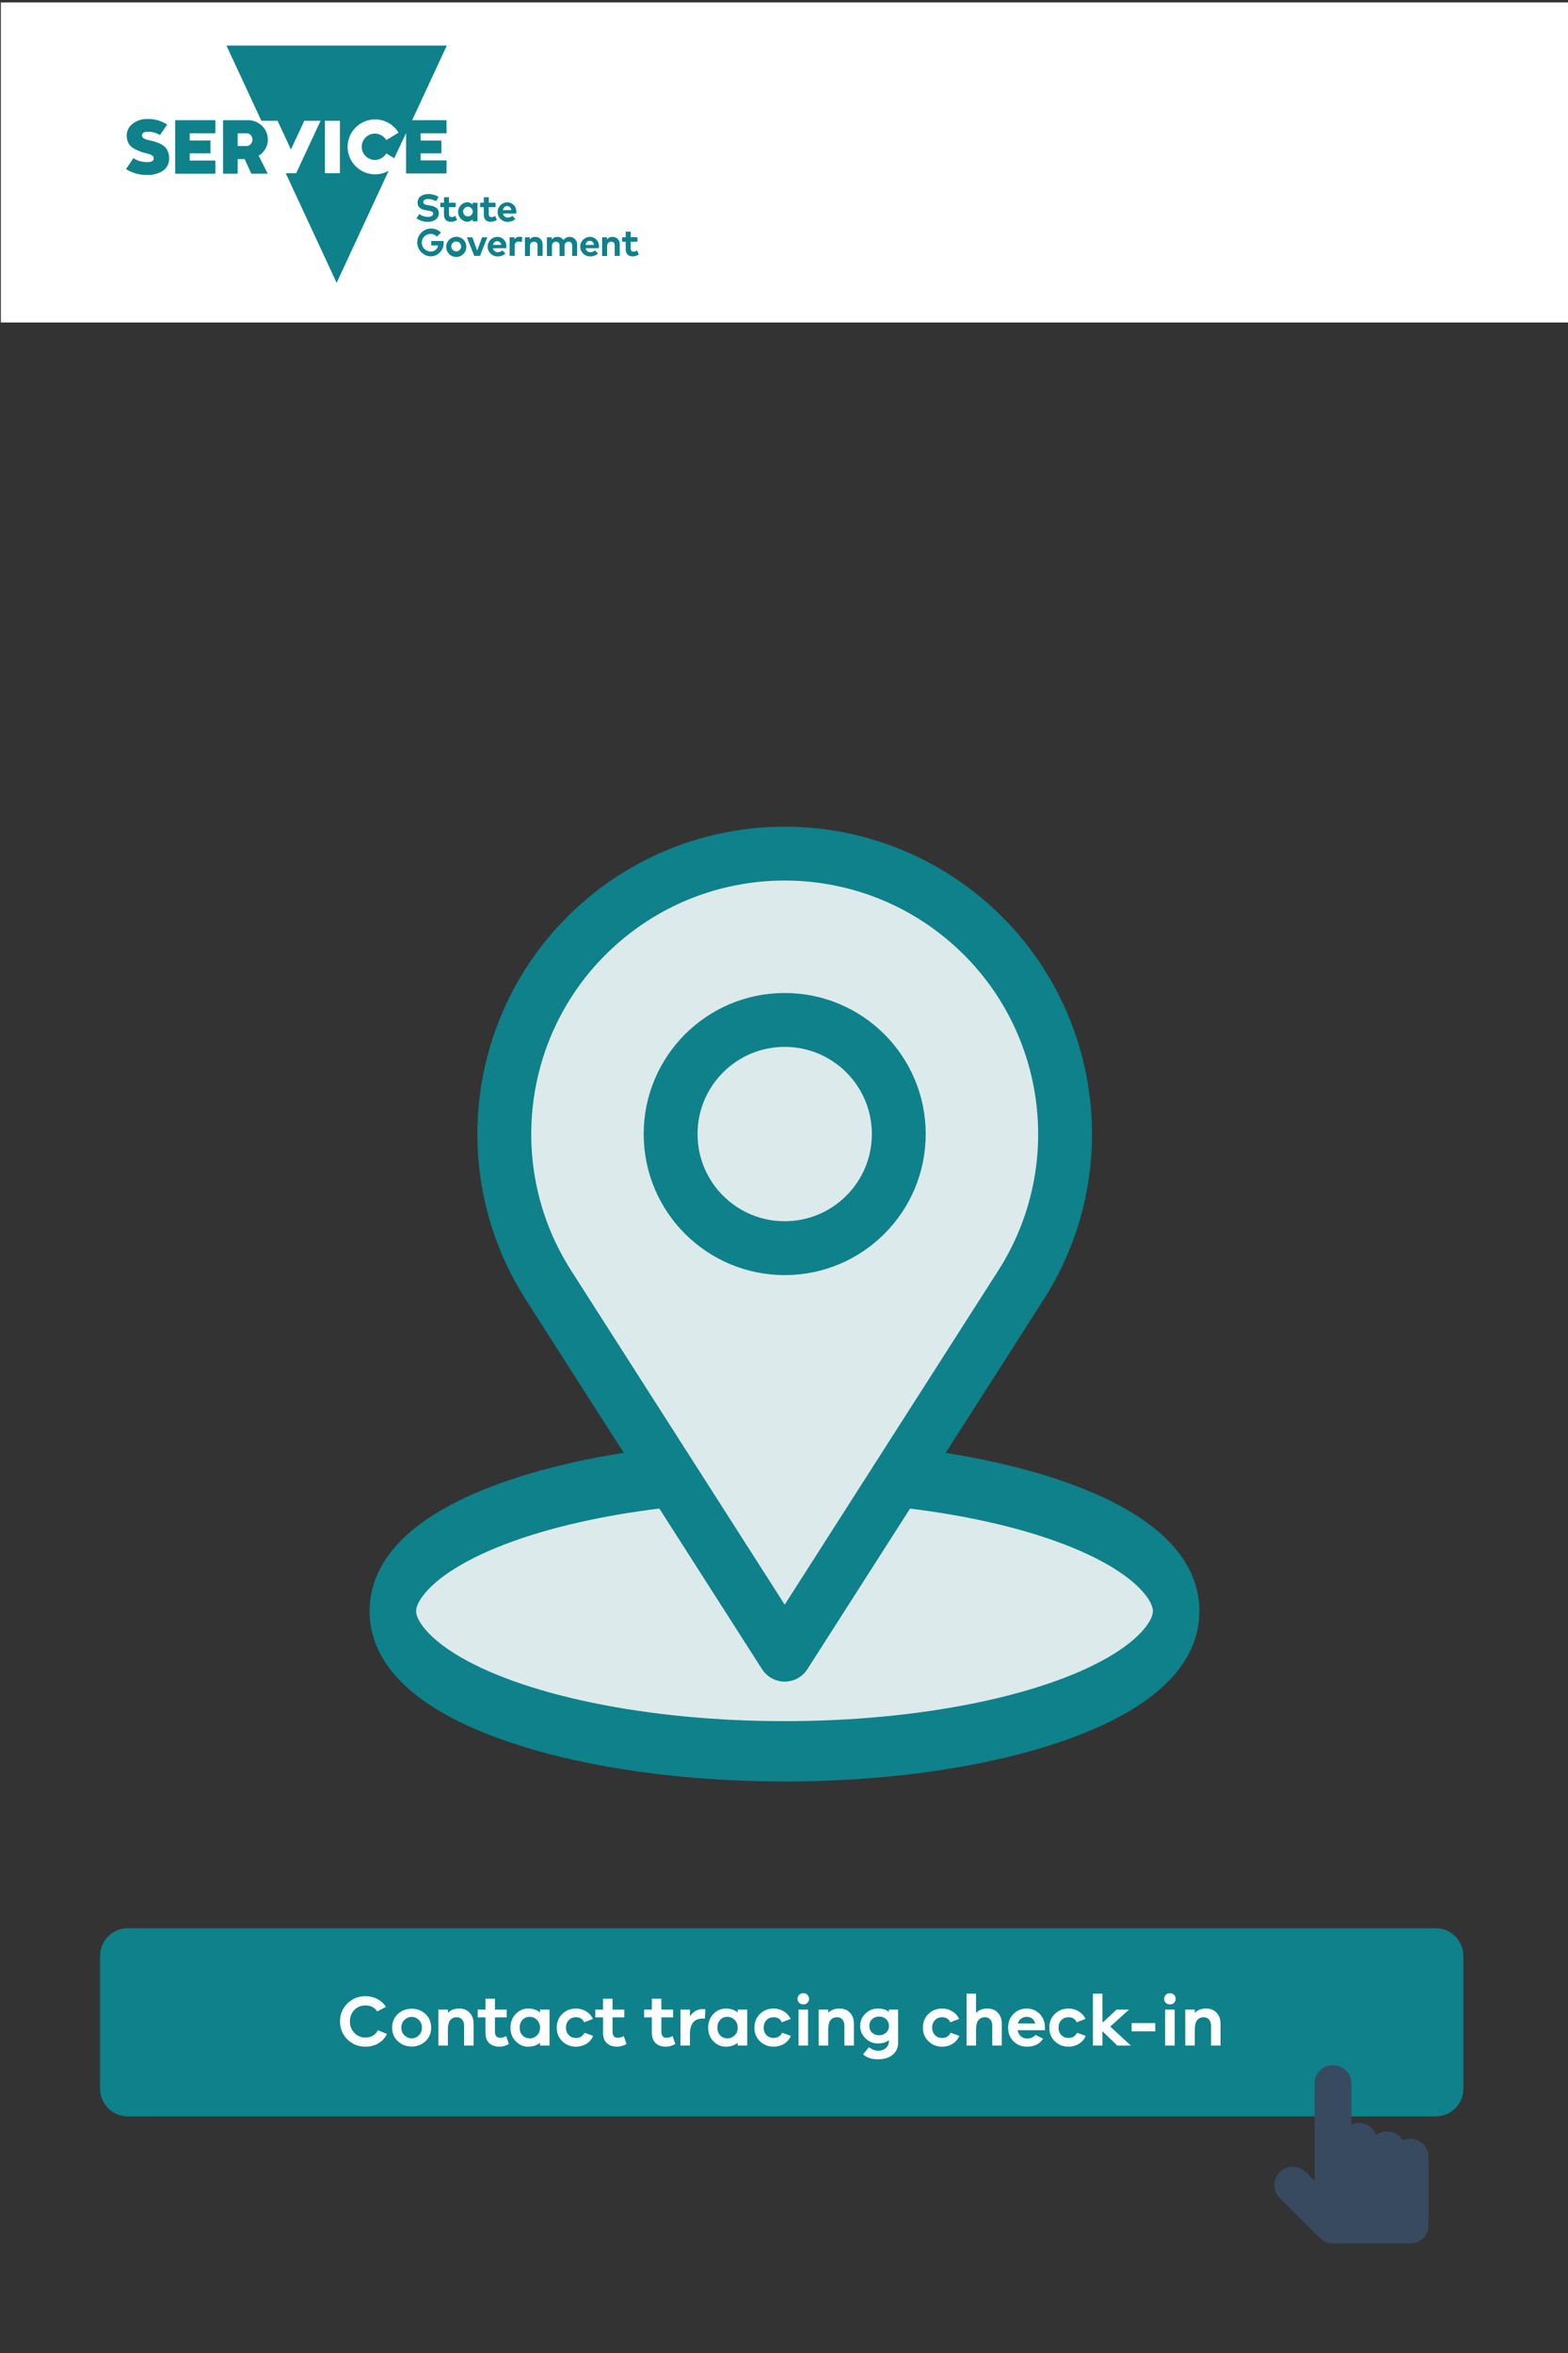 <?xml version="1.0" encoding="UTF-8" standalone="no"?>
<!DOCTYPE svg PUBLIC "-//W3C//DTD SVG 1.1//EN" "http://www.w3.org/Graphics/SVG/1.1/DTD/svg11.dtd">
<svg width="100%" height="100%" viewBox="0 0 1000 1500" version="1.1" xmlns="http://www.w3.org/2000/svg" xmlns:xlink="http://www.w3.org/1999/xlink" xml:space="preserve" xmlns:serif="http://www.serif.com/" style="fill-rule:evenodd;clip-rule:evenodd;stroke-linecap:round;stroke-linejoin:round;stroke-miterlimit:1.5;">
    <rect x="0" y="0" width="1000" height="1500" fill="#333333" stroke="none"/>
    <g transform="matrix(0.51,0,0,0.104,-883.641,-340.975)">
        <rect x="1733.68" y="3293.34" width="1961.98" height="1961.98" style="fill:white;"/>
    </g>
    <g id="Fill-1" transform="matrix(2.524,0,0,2.524,77.812,29.056)">
        <path d="M82.07,0L26.39,0L35.21,19L39.31,19L42.68,26.25L46.06,19L50.17,19L44,32.24L41.37,32.24L54.23,59.92L67.39,31.6C66.339,32.203 65.147,32.521 63.935,32.521C60.128,32.521 56.995,29.388 56.995,25.581C56.995,21.774 60.128,18.641 63.935,18.641C66.366,18.641 68.626,19.918 69.88,22L66.78,23.86C66.171,22.862 65.089,22.245 63.92,22.23C63.913,22.23 63.906,22.23 63.899,22.23C62.072,22.23 60.569,23.733 60.569,25.56C60.569,27.387 62.072,28.89 63.899,28.89C65.085,28.89 66.185,28.256 66.78,27.23L68.78,28.46L71.78,22.1L71.78,32.3L82,32.3L82,29L75.46,29L75.46,27.22L80.7,27.22L80.7,24L75.46,24L75.46,22.16L82,22.16L82,18.84L73.32,18.84L82.07,0ZM55.07,32.24L51.27,32.24L51.27,19L55.07,19L55.07,32.24Z" style="fill:rgb(14,129,138);fill-rule:nonzero;"/>
    </g>
    <g id="Fill-3" transform="matrix(2.524,0,0,2.524,77.812,29.056)">
        <path d="M10.38,31.59C11.387,30.88 11.961,29.7 11.9,28.47C11.916,27.813 11.786,27.161 11.52,26.56C11.299,26.067 10.955,25.64 10.52,25.32C10.105,25.02 9.655,24.772 9.18,24.58C8.707,24.383 8.219,24.226 7.72,24.11C7.23,24 6.8,23.89 6.4,23.79C6.042,23.714 5.702,23.568 5.4,23.36C5.182,23.218 5.056,22.97 5.07,22.71C5.07,22.19 5.43,21.88 6.07,21.79C6.74,21.702 7.422,21.756 8.07,21.95C8.609,22.083 9.122,22.302 9.59,22.6L11.41,19.95C9.93,18.974 8.182,18.481 6.41,18.54C5.077,18.5 3.77,18.921 2.71,19.73C1.744,20.42 1.175,21.542 1.19,22.73C1.17,23.447 1.347,24.156 1.7,24.78C2.021,25.292 2.469,25.712 3,26C3.524,26.3 4.073,26.554 4.64,26.76C5.175,26.961 5.723,27.124 6.28,27.25C6.72,27.336 7.143,27.494 7.53,27.72C7.816,27.858 8.004,28.143 8.02,28.46C8.039,28.781 7.86,29.082 7.57,29.22C7.216,29.393 6.823,29.469 6.43,29.44C5.95,29.43 5.472,29.383 5,29.3C4.558,29.221 4.128,29.087 3.72,28.9C3.425,28.783 3.154,28.614 2.92,28.4L1,31.19C2.631,32.226 4.539,32.742 6.47,32.67C7.851,32.729 9.216,32.351 10.37,31.59" style="fill:rgb(14,129,138);fill-rule:nonzero;"/>
    </g>
    <g id="Fill-4" transform="matrix(2.524,0,0,2.524,77.812,29.056)">
        <path d="M23.6,22.16L23.6,18.84L13.43,18.84L13.43,32.36L23.6,32.36L23.6,29.04L17.11,29.04L17.11,27.22L22.35,27.22L22.35,23.98L17.11,23.98L17.11,22.16L23.6,22.16Z" style="fill:rgb(14,129,138);fill-rule:nonzero;"/>
    </g>
    <g id="Fill-5" transform="matrix(2.524,0,0,2.524,77.812,29.056)">
        <path d="M32.55,24.84C32.322,25.166 31.948,25.36 31.55,25.36L29.22,25.36L29.22,22.16L31.57,22.16C31.968,22.16 32.342,22.354 32.57,22.68C33.096,23.3 33.096,24.22 32.57,24.84M36.83,23.76C36.864,22.432 36.325,21.152 35.35,20.25C34.375,19.319 33.068,18.811 31.72,18.84L25.53,18.84L25.53,32.36L29.22,32.36L29.22,28.68L31,28.68L32.68,32.36L36.82,32.36L34.53,27.82C35.957,26.964 36.841,25.424 36.86,23.76" style="fill:rgb(14,129,138);fill-rule:nonzero;"/>
    </g>
    <g id="Fill-6" transform="matrix(2.524,0,0,2.524,77.812,29.056)">
        <path d="M79.34,39.32C78.762,38.955 78.094,38.758 77.41,38.75C76.65,38.75 76.11,39.05 76.11,39.56C76.11,40.07 76.7,40.21 77.51,40.34L77.89,40.4C79.1,40.6 80.06,41.12 80.06,42.3C80.06,43.8 78.74,44.52 77.28,44.52C76.252,44.542 75.245,44.23 74.41,43.63L75.12,42.54C75.744,43.014 76.506,43.271 77.29,43.27C78.04,43.27 78.63,42.97 78.63,42.45C78.63,41.93 78.14,41.81 77.19,41.66L76.76,41.59C75.56,41.4 74.68,40.87 74.68,39.65C74.68,38.23 75.94,37.5 77.39,37.5C78.308,37.487 79.21,37.737 79.99,38.22L79.34,39.32Z" style="fill:rgb(14,129,138);fill-rule:nonzero;"/>
    </g>
    <g id="Fill-7" transform="matrix(2.524,0,0,2.524,77.812,29.056)">
        <path d="M84.32,40.82L82.62,40.82L82.62,42.53C82.62,43.12 82.93,43.33 83.32,43.33C83.639,43.307 83.946,43.2 84.21,43.02L84.67,44.02C84.215,44.345 83.669,44.517 83.11,44.51C81.95,44.51 81.35,43.86 81.35,42.64L81.35,40.82L80.44,40.82L80.44,39.7L81.35,39.7L81.35,38.3L82.62,38.3L82.62,39.7L84.32,39.7L84.32,40.82Z" style="fill:rgb(14,129,138);fill-rule:nonzero;"/>
    </g>
    <g id="Fill-8" transform="matrix(2.524,0,0,2.524,77.812,29.056)">
        <path d="M89.82,44.39L88.58,44.39L88.58,43.87C88.234,44.288 87.712,44.521 87.17,44.5C85.898,44.385 84.912,43.307 84.912,42.03C84.912,40.753 85.898,39.675 87.17,39.56C87.714,39.541 88.236,39.778 88.58,40.2L88.58,39.7L89.82,39.7L89.82,44.39ZM86.19,42C86.227,42.642 86.765,43.15 87.408,43.15C88.077,43.15 88.628,42.599 88.628,41.93C88.628,41.261 88.079,40.711 87.41,40.71C87.406,40.71 87.402,40.71 87.397,40.71C86.734,40.71 86.187,41.256 86.187,41.92C86.187,41.947 86.188,41.973 86.19,42Z" style="fill:rgb(14,129,138);fill-rule:nonzero;"/>
    </g>
    <g id="Fill-9" transform="matrix(2.524,0,0,2.524,77.812,29.056)">
        <path d="M94.38,40.82L92.67,40.82L92.67,42.53C92.67,43.12 92.98,43.33 93.38,43.33C93.699,43.307 94.006,43.2 94.27,43.02L94.73,44.02C94.276,44.346 93.729,44.517 93.17,44.51C92.01,44.51 91.41,43.86 91.41,42.64L91.41,40.82L90.5,40.82L90.5,39.7L91.41,39.7L91.41,38.3L92.68,38.3L92.68,39.7L94.39,39.7L94.38,40.82Z" style="fill:rgb(14,129,138);fill-rule:nonzero;"/>
    </g>
    <g id="Fill-10" transform="matrix(2.524,0,0,2.524,77.812,29.056)">
        <path d="M99.62,42C99.627,42.14 99.627,42.28 99.62,42.42L96.26,42.42C96.328,43.021 96.867,43.467 97.47,43.42C97.903,43.418 98.322,43.27 98.66,43L99.4,43.81C98.849,44.293 98.133,44.548 97.4,44.52C97.39,44.52 97.38,44.52 97.37,44.52C96.015,44.52 94.9,43.405 94.9,42.05C94.9,40.706 95.996,39.596 97.34,39.58C97.345,39.58 97.35,39.58 97.355,39.58C98.6,39.58 99.625,40.605 99.625,41.85C99.625,41.9 99.623,41.95 99.62,42M96.26,41.57L98.34,41.57C98.34,40.999 97.871,40.53 97.3,40.53C96.729,40.53 96.26,40.999 96.26,41.57" style="fill:rgb(14,129,138);fill-rule:nonzero;"/>
    </g>
    <g id="Fill-11" transform="matrix(2.524,0,0,2.524,77.812,29.056)">
        <path d="M80.57,47.25L79.57,48.25C79.151,47.81 78.569,47.56 77.962,47.56C76.744,47.56 75.742,48.562 75.742,49.78C75.742,50.986 76.724,51.983 77.93,52C78.868,52.106 79.731,51.435 79.86,50.5L78.13,50.5L78.13,49.35L81.26,49.35L81.26,49.73C81.265,49.803 81.267,49.877 81.267,49.95C81.267,51.746 79.796,53.228 78,53.24C76.113,53.179 74.594,51.61 74.594,49.722C74.594,47.791 76.183,46.202 78.114,46.202C79.051,46.202 79.95,46.576 80.61,47.24" style="fill:rgb(14,129,138);fill-rule:nonzero;"/>
    </g>
    <g id="Fill-12" transform="matrix(2.524,0,0,2.524,77.812,29.056)">
        <path d="M87,50.77C87.001,50.797 87.001,50.823 87.001,50.85C87.001,52.249 85.85,53.4 84.451,53.4C83.052,53.4 81.901,52.249 81.901,50.85C81.901,49.452 83.052,48.301 84.45,48.3C84.483,48.299 84.517,48.298 84.55,48.298C85.894,48.298 87,49.404 87,50.748C87,50.755 87,50.763 87,50.77M83.2,50.77C83.221,51.44 83.779,51.98 84.449,51.98C85.135,51.98 85.699,51.416 85.699,50.73C85.699,50.045 85.135,49.48 84.45,49.48C84.443,49.48 84.436,49.48 84.429,49.48C83.754,49.48 83.199,50.035 83.199,50.71C83.199,50.73 83.199,50.75 83.2,50.77" style="fill:rgb(14,129,138);fill-rule:nonzero;"/>
    </g>
    <g id="Fill-13" transform="matrix(2.524,0,0,2.524,77.812,29.056)">
        <path d="M90.46,53.12L89,53.12L87.14,48.42L88.52,48.42L89.74,51.78L90.97,48.42L92.31,48.42L90.46,53.12Z" style="fill:rgb(14,129,138);fill-rule:nonzero;"/>
    </g>
    <g id="Fill-14" transform="matrix(2.524,0,0,2.524,77.812,29.056)">
        <path d="M97.11,50.76C97.117,50.9 97.117,51.04 97.11,51.18L93.74,51.18C93.813,51.779 94.348,52.221 94.95,52.18C95.387,52.172 95.807,52.013 96.14,51.73L96.88,52.54C96.328,53.022 95.613,53.277 94.88,53.25C94.87,53.25 94.86,53.25 94.85,53.25C93.495,53.25 92.38,52.135 92.38,50.78C92.38,49.436 93.476,48.326 94.82,48.31C94.83,48.31 94.839,48.31 94.849,48.31C96.094,48.31 97.119,49.335 97.119,50.58C97.119,50.647 97.116,50.713 97.11,50.78M93.75,50.35L95.83,50.35C95.798,49.824 95.357,49.409 94.83,49.41C94.809,49.409 94.789,49.408 94.768,49.408C94.242,49.408 93.801,49.824 93.77,50.35" style="fill:rgb(14,129,138);fill-rule:nonzero;"/>
    </g>
    <g id="Fill-15" transform="matrix(2.524,0,0,2.524,77.812,29.056)">
        <path d="M101.16,48.4L101,49.65C100.755,49.551 100.494,49.5 100.23,49.5C100.208,49.498 100.186,49.498 100.163,49.498C99.648,49.498 99.223,49.922 99.223,50.438C99.223,50.475 99.226,50.513 99.23,50.55L99.23,53.11L97.94,53.11L97.94,48.41L99.17,48.41L99.17,48.93C99.466,48.499 99.968,48.255 100.49,48.29C100.714,48.286 100.937,48.32 101.15,48.39" style="fill:rgb(14,129,138);fill-rule:nonzero;"/>
    </g>
    <g id="Fill-16" transform="matrix(2.524,0,0,2.524,77.812,29.056)">
        <path d="M106.28,50.13L106.28,53.13L105,53.13L105,50.53C105,49.85 104.66,49.53 104.08,49.53C104.079,49.53 104.079,49.53 104.078,49.53C103.53,49.53 103.078,49.981 103.078,50.53C103.078,50.55 103.079,50.57 103.08,50.59L103.08,53.16L101.81,53.16L101.81,48.42L103.04,48.42L103.04,49C103.353,48.547 103.88,48.289 104.43,48.32C104.457,48.319 104.485,48.318 104.512,48.318C105.472,48.318 106.262,49.108 106.262,50.068C106.262,50.095 106.261,50.123 106.26,50.15" style="fill:rgb(14,129,138);fill-rule:nonzero;"/>
    </g>
    <g id="Fill-17" transform="matrix(2.524,0,0,2.524,77.812,29.056)">
        <path d="M115,50.13L115,53.13L113.74,53.13L113.74,50.53C113.74,49.85 113.4,49.53 112.82,49.53C112.819,49.53 112.819,49.53 112.818,49.53C112.27,49.53 111.818,49.981 111.818,50.53C111.818,50.55 111.819,50.57 111.82,50.59L111.82,53.16L110.56,53.16L110.56,50.53C110.56,49.85 110.22,49.53 109.64,49.53C109.639,49.53 109.639,49.53 109.638,49.53C109.09,49.53 108.638,49.981 108.638,50.53C108.638,50.55 108.639,50.57 108.64,50.59L108.64,53.16L107.37,53.16L107.37,48.42L108.61,48.42L108.61,49C108.919,48.549 109.443,48.29 109.99,48.32C110.613,48.296 111.206,48.6 111.55,49.12C111.906,48.616 112.485,48.315 113.102,48.315C114.109,48.315 114.949,49.115 115,50.12" style="fill:rgb(14,129,138);fill-rule:nonzero;"/>
    </g>
    <g id="Fill-18" transform="matrix(2.524,0,0,2.524,77.812,29.056)">
        <path d="M120.48,50.76C120.489,50.9 120.489,51.04 120.48,51.18L117.14,51.18C117.213,51.779 117.748,52.221 118.35,52.18C118.786,52.171 119.207,52.012 119.54,51.73L120.28,52.54C119.728,53.022 119.013,53.277 118.28,53.25C118.27,53.25 118.26,53.25 118.25,53.25C116.895,53.25 115.78,52.135 115.78,50.78C115.78,49.436 116.876,48.326 118.22,48.31C118.23,48.31 118.239,48.31 118.249,48.31C119.494,48.31 120.519,49.335 120.519,50.58C120.519,50.647 120.516,50.713 120.51,50.78M117.15,50.35L119.23,50.35C119.23,49.779 118.761,49.31 118.19,49.31C117.619,49.31 117.15,49.779 117.15,50.35" style="fill:rgb(14,129,138);fill-rule:nonzero;"/>
    </g>
    <g id="Fill-19" transform="matrix(2.524,0,0,2.524,77.812,29.056)">
        <path d="M125.77,50.13L125.77,53.13L124.5,53.13L124.5,50.53C124.5,49.85 124.16,49.53 123.58,49.53C123.579,49.53 123.579,49.53 123.578,49.53C123.03,49.53 122.578,49.981 122.578,50.53C122.578,50.55 122.579,50.57 122.58,50.59L122.58,53.16L121.31,53.16L121.31,48.42L122.54,48.42L122.54,49C122.853,48.547 123.38,48.289 123.93,48.32C123.957,48.319 123.985,48.318 124.012,48.318C124.972,48.318 125.762,49.108 125.762,50.068C125.762,50.095 125.761,50.123 125.76,50.15" style="fill:rgb(14,129,138);fill-rule:nonzero;"/>
    </g>
    <g id="Fill-20" transform="matrix(2.524,0,0,2.524,77.812,29.056)">
        <path d="M130.24,49.54L128.54,49.54L128.54,51.26C128.54,51.84 128.85,52.06 129.24,52.06C129.559,52.037 129.866,51.93 130.13,51.75L130.59,52.75C130.137,53.078 129.59,53.254 129.03,53.25C127.87,53.25 127.27,52.59 127.27,51.38L127.27,49.54L126.36,49.54L126.36,48.42L127.27,48.42L127.27,47L128.54,47L128.54,48.4L130.24,48.4L130.24,49.54Z" style="fill:rgb(14,129,138);fill-rule:nonzero;"/>
    </g>
    <g transform="matrix(0.317,0,0,0.317,-1146.43,-1081.24)">
        <g transform="matrix(10.599,0,0,13.745,2467.3,4029.92)">
            <ellipse cx="257.335" cy="190.677" rx="74.345" ry="20.517" style="fill:rgb(220,234,235);stroke:rgb(14,129,138);stroke-width:8.83px;"/>
        </g>
        <g transform="matrix(8.333,0,0,8.333,3218.84,4950.75)">
            <path d="M294.202,125.344C312.316,97.021 306.89,59.697 281.462,37.701C256.034,15.705 218.312,15.705 192.883,37.701C167.455,59.697 162.03,97.021 180.143,125.344L237.173,214.521L294.202,125.344Z" style="fill:rgb(220,234,235);stroke:rgb(14,129,138);stroke-width:13px;stroke-miterlimit:2;"/>
        </g>
        <g transform="matrix(8.333,0,0,8.333,3218.84,4950.75)">
            <path d="M264.718,88.885C264.718,73.675 252.385,61.344 237.173,61.344C221.96,61.344 209.628,73.675 209.628,88.885C209.628,104.095 221.96,116.425 237.173,116.425C252.385,116.425 264.718,104.095 264.718,88.885Z" style="fill:none;stroke:rgb(14,129,138);stroke-width:13px;stroke-linecap:butt;stroke-linejoin:miter;stroke-miterlimit:2;"/>
        </g>
    </g>
    <g transform="matrix(0.402,0,0,0.402,-1724.81,-1040.88)">
        <path d="M6612.16,5690.91C6612.16,5666.68 6592.52,5647.03 6568.28,5647.03C6289.81,5647.03 4771.68,5647.03 4493.21,5647.03C4468.98,5647.03 4449.33,5666.68 4449.33,5690.91C4449.33,5747.41 4449.33,5845.02 4449.33,5901.52C4449.33,5925.76 4468.98,5945.4 4493.21,5945.4C4771.68,5945.4 6289.81,5945.4 6568.28,5945.4C6592.52,5945.4 6612.16,5925.76 6612.16,5901.52C6612.16,5845.02 6612.16,5747.41 6612.16,5690.91Z" style="fill:rgb(14,129,138);"/>
    </g>
    <g transform="matrix(0.402,0,0,0.402,-1726.67,-1040.87)">
        <path d="M6495.64,6117.59L6495.64,5998.36" style="fill:none;stroke:rgb(55,74,96);stroke-width:58.33px;"/>
    </g>
    <g transform="matrix(0.402,0,0,0.402,-1726.67,-1040.87)">
        <path d="M6451.17,6117.59L6451.17,5984.82" style="fill:none;stroke:rgb(55,74,96);stroke-width:58.33px;"/>
    </g>
    <g transform="matrix(0.402,0,0,0.402,-1726.67,-1040.87)">
        <path d="M6409.92,5893.31L6409.92,6117.59L6346.12,6054.43L6409.92,6117.59L6532.37,6117.59L6532.37,6009.96" style="fill:none;stroke:rgb(55,74,96);stroke-width:58.33px;"/>
    </g>
    <g transform="matrix(0.402,0,0,0.402,-3162.55,-295.217)">
        <g transform="matrix(114.377,0,0,114.377,8401.89,3978.25)">
            <path d="M0.566,-0.214L0.691,-0.161C0.664,-0.105 0.624,-0.062 0.571,-0.031C0.518,-0 0.458,0.015 0.392,0.015C0.293,0.015 0.21,-0.019 0.142,-0.086C0.074,-0.153 0.04,-0.236 0.04,-0.335C0.04,-0.433 0.074,-0.516 0.142,-0.584C0.21,-0.651 0.293,-0.685 0.392,-0.685C0.452,-0.685 0.507,-0.672 0.557,-0.646C0.607,-0.62 0.647,-0.584 0.677,-0.537L0.556,-0.474C0.519,-0.529 0.465,-0.557 0.392,-0.557C0.331,-0.557 0.28,-0.536 0.239,-0.494C0.198,-0.451 0.177,-0.398 0.177,-0.335C0.177,-0.272 0.198,-0.219 0.239,-0.176C0.281,-0.133 0.332,-0.112 0.392,-0.112C0.473,-0.112 0.531,-0.146 0.566,-0.214Z" style="fill:white;fill-rule:nonzero;"/>
        </g>
        <g transform="matrix(114.377,0,0,114.377,8485.73,3978.25)">
            <path d="M0.302,-0.511C0.377,-0.511 0.44,-0.487 0.493,-0.438C0.545,-0.389 0.571,-0.326 0.571,-0.249C0.571,-0.172 0.545,-0.11 0.493,-0.061C0.44,-0.012 0.377,0.013 0.302,0.013C0.226,0.013 0.162,-0.012 0.109,-0.061C0.056,-0.11 0.03,-0.172 0.03,-0.249C0.03,-0.326 0.056,-0.389 0.109,-0.438C0.162,-0.487 0.226,-0.511 0.302,-0.511ZM0.302,-0.1C0.339,-0.1 0.371,-0.114 0.4,-0.141C0.429,-0.169 0.443,-0.205 0.443,-0.249C0.443,-0.293 0.429,-0.329 0.4,-0.357C0.371,-0.384 0.339,-0.398 0.302,-0.398C0.264,-0.398 0.231,-0.384 0.202,-0.357C0.172,-0.33 0.158,-0.294 0.158,-0.249C0.158,-0.204 0.172,-0.168 0.202,-0.141C0.231,-0.114 0.264,-0.1 0.302,-0.1Z" style="fill:white;fill-rule:nonzero;"/>
        </g>
        <g transform="matrix(114.377,0,0,114.377,8554.47,3978.25)">
            <path d="M0.359,-0.514C0.419,-0.514 0.467,-0.495 0.504,-0.456C0.541,-0.417 0.559,-0.366 0.559,-0.304L0.559,-0L0.427,-0L0.427,-0.276C0.427,-0.311 0.418,-0.34 0.4,-0.361C0.381,-0.382 0.357,-0.393 0.326,-0.393C0.243,-0.393 0.202,-0.336 0.202,-0.221L0.202,-0L0.07,-0L0.07,-0.499L0.202,-0.499L0.202,-0.454C0.242,-0.494 0.294,-0.514 0.359,-0.514Z" style="fill:white;fill-rule:nonzero;"/>
        </g>
        <g transform="matrix(114.377,0,0,114.377,8624.92,3978.25)">
            <path d="M0.395,-0.132L0.433,-0.022C0.387,0.003 0.344,0.015 0.303,0.015C0.242,0.015 0.194,-0.002 0.159,-0.035C0.124,-0.068 0.107,-0.117 0.107,-0.184L0.107,-0.391L0,-0.391L0,-0.499L0.107,-0.499L0.107,-0.65L0.239,-0.65L0.239,-0.499L0.402,-0.499L0.402,-0.391L0.239,-0.391L0.239,-0.194C0.239,-0.137 0.263,-0.108 0.312,-0.108C0.337,-0.108 0.365,-0.116 0.395,-0.132Z" style="fill:white;fill-rule:nonzero;"/>
        </g>
        <g transform="matrix(114.377,0,0,114.377,8673.42,3978.25)">
            <path d="M0.44,-0.499L0.572,-0.499L0.572,-0L0.44,-0L0.44,-0.039C0.395,-0.003 0.34,0.015 0.275,0.015C0.209,0.015 0.152,-0.01 0.103,-0.06C0.054,-0.11 0.03,-0.173 0.03,-0.249C0.03,-0.325 0.055,-0.388 0.103,-0.439C0.153,-0.489 0.21,-0.514 0.275,-0.514C0.341,-0.514 0.396,-0.496 0.44,-0.459L0.44,-0.499ZM0.298,-0.1C0.335,-0.1 0.368,-0.114 0.397,-0.141C0.426,-0.169 0.44,-0.205 0.44,-0.249C0.44,-0.293 0.426,-0.329 0.397,-0.357C0.368,-0.385 0.335,-0.399 0.298,-0.399C0.257,-0.399 0.224,-0.385 0.198,-0.358C0.171,-0.331 0.158,-0.294 0.158,-0.249C0.158,-0.204 0.171,-0.168 0.198,-0.141C0.224,-0.114 0.257,-0.1 0.298,-0.1Z" style="fill:white;fill-rule:nonzero;"/>
        </g>
        <g transform="matrix(114.377,0,0,114.377,8746.85,3978.25)">
            <path d="M0.415,-0.178L0.535,-0.135C0.516,-0.089 0.485,-0.053 0.442,-0.025C0.399,0.001 0.35,0.015 0.297,0.015C0.222,0.015 0.159,-0.01 0.108,-0.059C0.056,-0.108 0.03,-0.172 0.03,-0.249C0.03,-0.326 0.056,-0.39 0.108,-0.44C0.159,-0.489 0.222,-0.514 0.297,-0.514C0.348,-0.514 0.395,-0.501 0.437,-0.475C0.479,-0.45 0.511,-0.415 0.532,-0.37L0.41,-0.323C0.389,-0.37 0.352,-0.393 0.297,-0.393C0.256,-0.393 0.222,-0.38 0.197,-0.353C0.171,-0.326 0.158,-0.292 0.158,-0.249C0.158,-0.206 0.171,-0.172 0.197,-0.146C0.222,-0.119 0.256,-0.106 0.297,-0.106C0.351,-0.106 0.39,-0.13 0.415,-0.178Z" style="fill:white;fill-rule:nonzero;"/>
        </g>
        <g transform="matrix(114.377,0,0,114.377,8811.47,3978.25)">
            <path d="M0.395,-0.132L0.433,-0.022C0.387,0.003 0.344,0.015 0.303,0.015C0.242,0.015 0.194,-0.002 0.159,-0.035C0.124,-0.068 0.107,-0.117 0.107,-0.184L0.107,-0.391L0,-0.391L0,-0.499L0.107,-0.499L0.107,-0.65L0.239,-0.65L0.239,-0.499L0.402,-0.499L0.402,-0.391L0.239,-0.391L0.239,-0.194C0.239,-0.137 0.263,-0.108 0.312,-0.108C0.337,-0.108 0.365,-0.116 0.395,-0.132Z" style="fill:white;fill-rule:nonzero;"/>
        </g>
        <g transform="matrix(114.377,0,0,114.377,8888.9,3978.25)">
            <path d="M0.395,-0.132L0.433,-0.022C0.387,0.003 0.344,0.015 0.303,0.015C0.242,0.015 0.194,-0.002 0.159,-0.035C0.124,-0.068 0.107,-0.117 0.107,-0.184L0.107,-0.391L0,-0.391L0,-0.499L0.107,-0.499L0.107,-0.65L0.239,-0.65L0.239,-0.499L0.402,-0.499L0.402,-0.391L0.239,-0.391L0.239,-0.194C0.239,-0.137 0.263,-0.108 0.312,-0.108C0.337,-0.108 0.365,-0.116 0.395,-0.132Z" style="fill:white;fill-rule:nonzero;"/>
        </g>
        <g transform="matrix(114.377,0,0,114.377,8938.54,3978.25)">
            <path d="M0.381,-0.506C0.396,-0.506 0.408,-0.505 0.416,-0.502L0.409,-0.375L0.38,-0.375C0.261,-0.375 0.202,-0.304 0.202,-0.161L0.202,-0L0.07,-0L0.07,-0.499L0.202,-0.499L0.202,-0.408C0.247,-0.473 0.307,-0.506 0.381,-0.506Z" style="fill:white;fill-rule:nonzero;"/>
        </g>
        <g transform="matrix(114.377,0,0,114.377,8987.04,3978.25)">
            <path d="M0.44,-0.499L0.572,-0.499L0.572,-0L0.44,-0L0.44,-0.039C0.395,-0.003 0.34,0.015 0.275,0.015C0.209,0.015 0.152,-0.01 0.103,-0.06C0.054,-0.11 0.03,-0.173 0.03,-0.249C0.03,-0.325 0.055,-0.388 0.103,-0.439C0.153,-0.489 0.21,-0.514 0.275,-0.514C0.341,-0.514 0.396,-0.496 0.44,-0.459L0.44,-0.499ZM0.298,-0.1C0.335,-0.1 0.368,-0.114 0.397,-0.141C0.426,-0.169 0.44,-0.205 0.44,-0.249C0.44,-0.293 0.426,-0.329 0.397,-0.357C0.368,-0.385 0.335,-0.399 0.298,-0.399C0.257,-0.399 0.224,-0.385 0.198,-0.358C0.171,-0.331 0.158,-0.294 0.158,-0.249C0.158,-0.204 0.171,-0.168 0.198,-0.141C0.224,-0.114 0.257,-0.1 0.298,-0.1Z" style="fill:white;fill-rule:nonzero;"/>
        </g>
        <g transform="matrix(114.377,0,0,114.377,9060.47,3978.25)">
            <path d="M0.415,-0.178L0.535,-0.135C0.516,-0.089 0.485,-0.053 0.442,-0.025C0.399,0.001 0.35,0.015 0.297,0.015C0.222,0.015 0.159,-0.01 0.108,-0.059C0.056,-0.108 0.03,-0.172 0.03,-0.249C0.03,-0.326 0.056,-0.39 0.108,-0.44C0.159,-0.489 0.222,-0.514 0.297,-0.514C0.348,-0.514 0.395,-0.501 0.437,-0.475C0.479,-0.45 0.511,-0.415 0.532,-0.37L0.41,-0.323C0.389,-0.37 0.352,-0.393 0.297,-0.393C0.256,-0.393 0.222,-0.38 0.197,-0.353C0.171,-0.326 0.158,-0.292 0.158,-0.249C0.158,-0.206 0.171,-0.172 0.197,-0.146C0.222,-0.119 0.256,-0.106 0.297,-0.106C0.351,-0.106 0.39,-0.13 0.415,-0.178Z" style="fill:white;fill-rule:nonzero;"/>
        </g>
        <g transform="matrix(114.377,0,0,114.377,9125.09,3978.25)">
            <path d="M0.086,-0.704C0.101,-0.719 0.12,-0.727 0.143,-0.727C0.166,-0.727 0.185,-0.719 0.2,-0.704C0.215,-0.688 0.223,-0.669 0.223,-0.648C0.223,-0.626 0.215,-0.608 0.2,-0.593C0.185,-0.578 0.166,-0.571 0.143,-0.571C0.12,-0.571 0.101,-0.578 0.086,-0.593C0.07,-0.608 0.063,-0.626 0.063,-0.648C0.063,-0.669 0.071,-0.688 0.086,-0.704ZM0.209,-0.499L0.209,-0L0.077,-0L0.077,-0.499L0.209,-0.499Z" style="fill:white;fill-rule:nonzero;"/>
        </g>
        <g transform="matrix(114.377,0,0,114.377,9157.81,3978.25)">
            <path d="M0.359,-0.514C0.419,-0.514 0.467,-0.495 0.504,-0.456C0.541,-0.417 0.559,-0.366 0.559,-0.304L0.559,-0L0.427,-0L0.427,-0.276C0.427,-0.311 0.418,-0.34 0.4,-0.361C0.381,-0.382 0.357,-0.393 0.326,-0.393C0.243,-0.393 0.202,-0.336 0.202,-0.221L0.202,-0L0.07,-0L0.07,-0.499L0.202,-0.499L0.202,-0.454C0.242,-0.494 0.294,-0.514 0.359,-0.514Z" style="fill:white;fill-rule:nonzero;"/>
        </g>
        <g transform="matrix(114.377,0,0,114.377,9228.26,3978.25)">
            <path d="M0.556,-0.499L0.557,-0.048C0.557,0.027 0.532,0.085 0.481,0.127C0.43,0.169 0.362,0.19 0.279,0.19C0.188,0.19 0.119,0.167 0.07,0.12L0.152,0.022C0.193,0.055 0.234,0.071 0.277,0.071C0.322,0.071 0.359,0.058 0.387,0.033C0.415,0.008 0.429,-0.025 0.429,-0.068L0.429,-0.076C0.391,-0.045 0.339,-0.03 0.272,-0.03C0.208,-0.03 0.152,-0.054 0.103,-0.101C0.054,-0.148 0.03,-0.206 0.03,-0.273C0.03,-0.34 0.054,-0.397 0.103,-0.444C0.152,-0.491 0.208,-0.514 0.272,-0.514C0.337,-0.514 0.39,-0.499 0.429,-0.468L0.429,-0.499L0.556,-0.499ZM0.295,-0.143C0.331,-0.143 0.362,-0.155 0.389,-0.18C0.416,-0.204 0.429,-0.235 0.429,-0.273C0.429,-0.311 0.416,-0.342 0.389,-0.367C0.362,-0.391 0.331,-0.403 0.295,-0.403C0.255,-0.403 0.222,-0.391 0.196,-0.367C0.17,-0.343 0.157,-0.312 0.157,-0.273C0.157,-0.234 0.17,-0.203 0.196,-0.179C0.222,-0.155 0.255,-0.143 0.295,-0.143Z" style="fill:white;fill-rule:nonzero;"/>
        </g>
        <g transform="matrix(114.377,0,0,114.377,9327.77,3978.25)">
            <path d="M0.415,-0.178L0.535,-0.135C0.516,-0.089 0.485,-0.053 0.442,-0.025C0.399,0.001 0.35,0.015 0.297,0.015C0.222,0.015 0.159,-0.01 0.108,-0.059C0.056,-0.108 0.03,-0.172 0.03,-0.249C0.03,-0.326 0.056,-0.39 0.108,-0.44C0.159,-0.489 0.222,-0.514 0.297,-0.514C0.348,-0.514 0.395,-0.501 0.437,-0.475C0.479,-0.45 0.511,-0.415 0.532,-0.37L0.41,-0.323C0.389,-0.37 0.352,-0.393 0.297,-0.393C0.256,-0.393 0.222,-0.38 0.197,-0.353C0.171,-0.326 0.158,-0.292 0.158,-0.249C0.158,-0.206 0.171,-0.172 0.197,-0.146C0.222,-0.119 0.256,-0.106 0.297,-0.106C0.351,-0.106 0.39,-0.13 0.415,-0.178Z" style="fill:white;fill-rule:nonzero;"/>
        </g>
        <g transform="matrix(114.377,0,0,114.377,9392.39,3978.25)">
            <path d="M0.359,-0.514C0.419,-0.514 0.467,-0.495 0.504,-0.456C0.541,-0.417 0.559,-0.366 0.559,-0.304L0.559,-0L0.427,-0L0.427,-0.276C0.427,-0.311 0.418,-0.34 0.4,-0.361C0.381,-0.382 0.357,-0.393 0.326,-0.393C0.243,-0.393 0.202,-0.336 0.202,-0.221L0.202,-0L0.07,-0L0.07,-0.72L0.202,-0.72L0.202,-0.454C0.242,-0.494 0.294,-0.514 0.359,-0.514Z" style="fill:white;fill-rule:nonzero;"/>
        </g>
        <g transform="matrix(114.377,0,0,114.377,9462.96,3978.25)">
            <path d="M0.541,-0.259L0.541,-0.214L0.161,-0.214C0.168,-0.179 0.183,-0.151 0.206,-0.13C0.23,-0.109 0.258,-0.098 0.291,-0.098C0.343,-0.098 0.383,-0.115 0.41,-0.148L0.515,-0.096C0.468,-0.022 0.393,0.015 0.291,0.015C0.217,0.015 0.155,-0.01 0.105,-0.059C0.055,-0.108 0.03,-0.172 0.03,-0.249C0.03,-0.326 0.055,-0.39 0.105,-0.44C0.154,-0.489 0.215,-0.514 0.288,-0.514C0.356,-0.514 0.414,-0.49 0.464,-0.443C0.513,-0.395 0.538,-0.334 0.541,-0.259ZM0.288,-0.399C0.261,-0.399 0.235,-0.391 0.212,-0.375C0.188,-0.359 0.172,-0.336 0.165,-0.307L0.406,-0.307C0.397,-0.338 0.383,-0.361 0.362,-0.376C0.341,-0.391 0.316,-0.399 0.288,-0.399Z" style="fill:white;fill-rule:nonzero;"/>
        </g>
        <g transform="matrix(114.377,0,0,114.377,9528.27,3978.25)">
            <path d="M0.415,-0.178L0.535,-0.135C0.516,-0.089 0.485,-0.053 0.442,-0.025C0.399,0.001 0.35,0.015 0.297,0.015C0.222,0.015 0.159,-0.01 0.108,-0.059C0.056,-0.108 0.03,-0.172 0.03,-0.249C0.03,-0.326 0.056,-0.39 0.108,-0.44C0.159,-0.489 0.222,-0.514 0.297,-0.514C0.348,-0.514 0.395,-0.501 0.437,-0.475C0.479,-0.45 0.511,-0.415 0.532,-0.37L0.41,-0.323C0.389,-0.37 0.352,-0.393 0.297,-0.393C0.256,-0.393 0.222,-0.38 0.197,-0.353C0.171,-0.326 0.158,-0.292 0.158,-0.249C0.158,-0.206 0.171,-0.172 0.197,-0.146C0.222,-0.119 0.256,-0.106 0.297,-0.106C0.351,-0.106 0.39,-0.13 0.415,-0.178Z" style="fill:white;fill-rule:nonzero;"/>
        </g>
        <g transform="matrix(114.377,0,0,114.377,9592.9,3978.25)">
            <path d="M0.31,-0.264L0.597,-0L0.408,-0L0.207,-0.195L0.202,-0.195L0.202,-0L0.07,-0L0.07,-0.72L0.202,-0.72L0.202,-0.325L0.21,-0.325L0.399,-0.499L0.571,-0.499L0.31,-0.264Z" style="fill:white;fill-rule:nonzero;"/>
        </g>
        <g transform="matrix(114.377,0,0,114.377,9655.46,3978.25)">
            <rect x="0.06" y="-0.312" width="0.328" height="0.114" style="fill:white;fill-rule:nonzero;"/>
        </g>
        <g transform="matrix(114.377,0,0,114.377,9706.7,3978.25)">
            <path d="M0.086,-0.704C0.101,-0.719 0.12,-0.727 0.143,-0.727C0.166,-0.727 0.185,-0.719 0.2,-0.704C0.215,-0.688 0.223,-0.669 0.223,-0.648C0.223,-0.626 0.215,-0.608 0.2,-0.593C0.185,-0.578 0.166,-0.571 0.143,-0.571C0.12,-0.571 0.101,-0.578 0.086,-0.593C0.07,-0.608 0.063,-0.626 0.063,-0.648C0.063,-0.669 0.071,-0.688 0.086,-0.704ZM0.209,-0.499L0.209,-0L0.077,-0L0.077,-0.499L0.209,-0.499Z" style="fill:white;fill-rule:nonzero;"/>
        </g>
        <g transform="matrix(114.377,0,0,114.377,9739.41,3978.25)">
            <path d="M0.359,-0.514C0.419,-0.514 0.467,-0.495 0.504,-0.456C0.541,-0.417 0.559,-0.366 0.559,-0.304L0.559,-0L0.427,-0L0.427,-0.276C0.427,-0.311 0.418,-0.34 0.4,-0.361C0.381,-0.382 0.357,-0.393 0.326,-0.393C0.243,-0.393 0.202,-0.336 0.202,-0.221L0.202,-0L0.07,-0L0.07,-0.499L0.202,-0.499L0.202,-0.454C0.242,-0.494 0.294,-0.514 0.359,-0.514Z" style="fill:white;fill-rule:nonzero;"/>
        </g>
    </g>
</svg>
